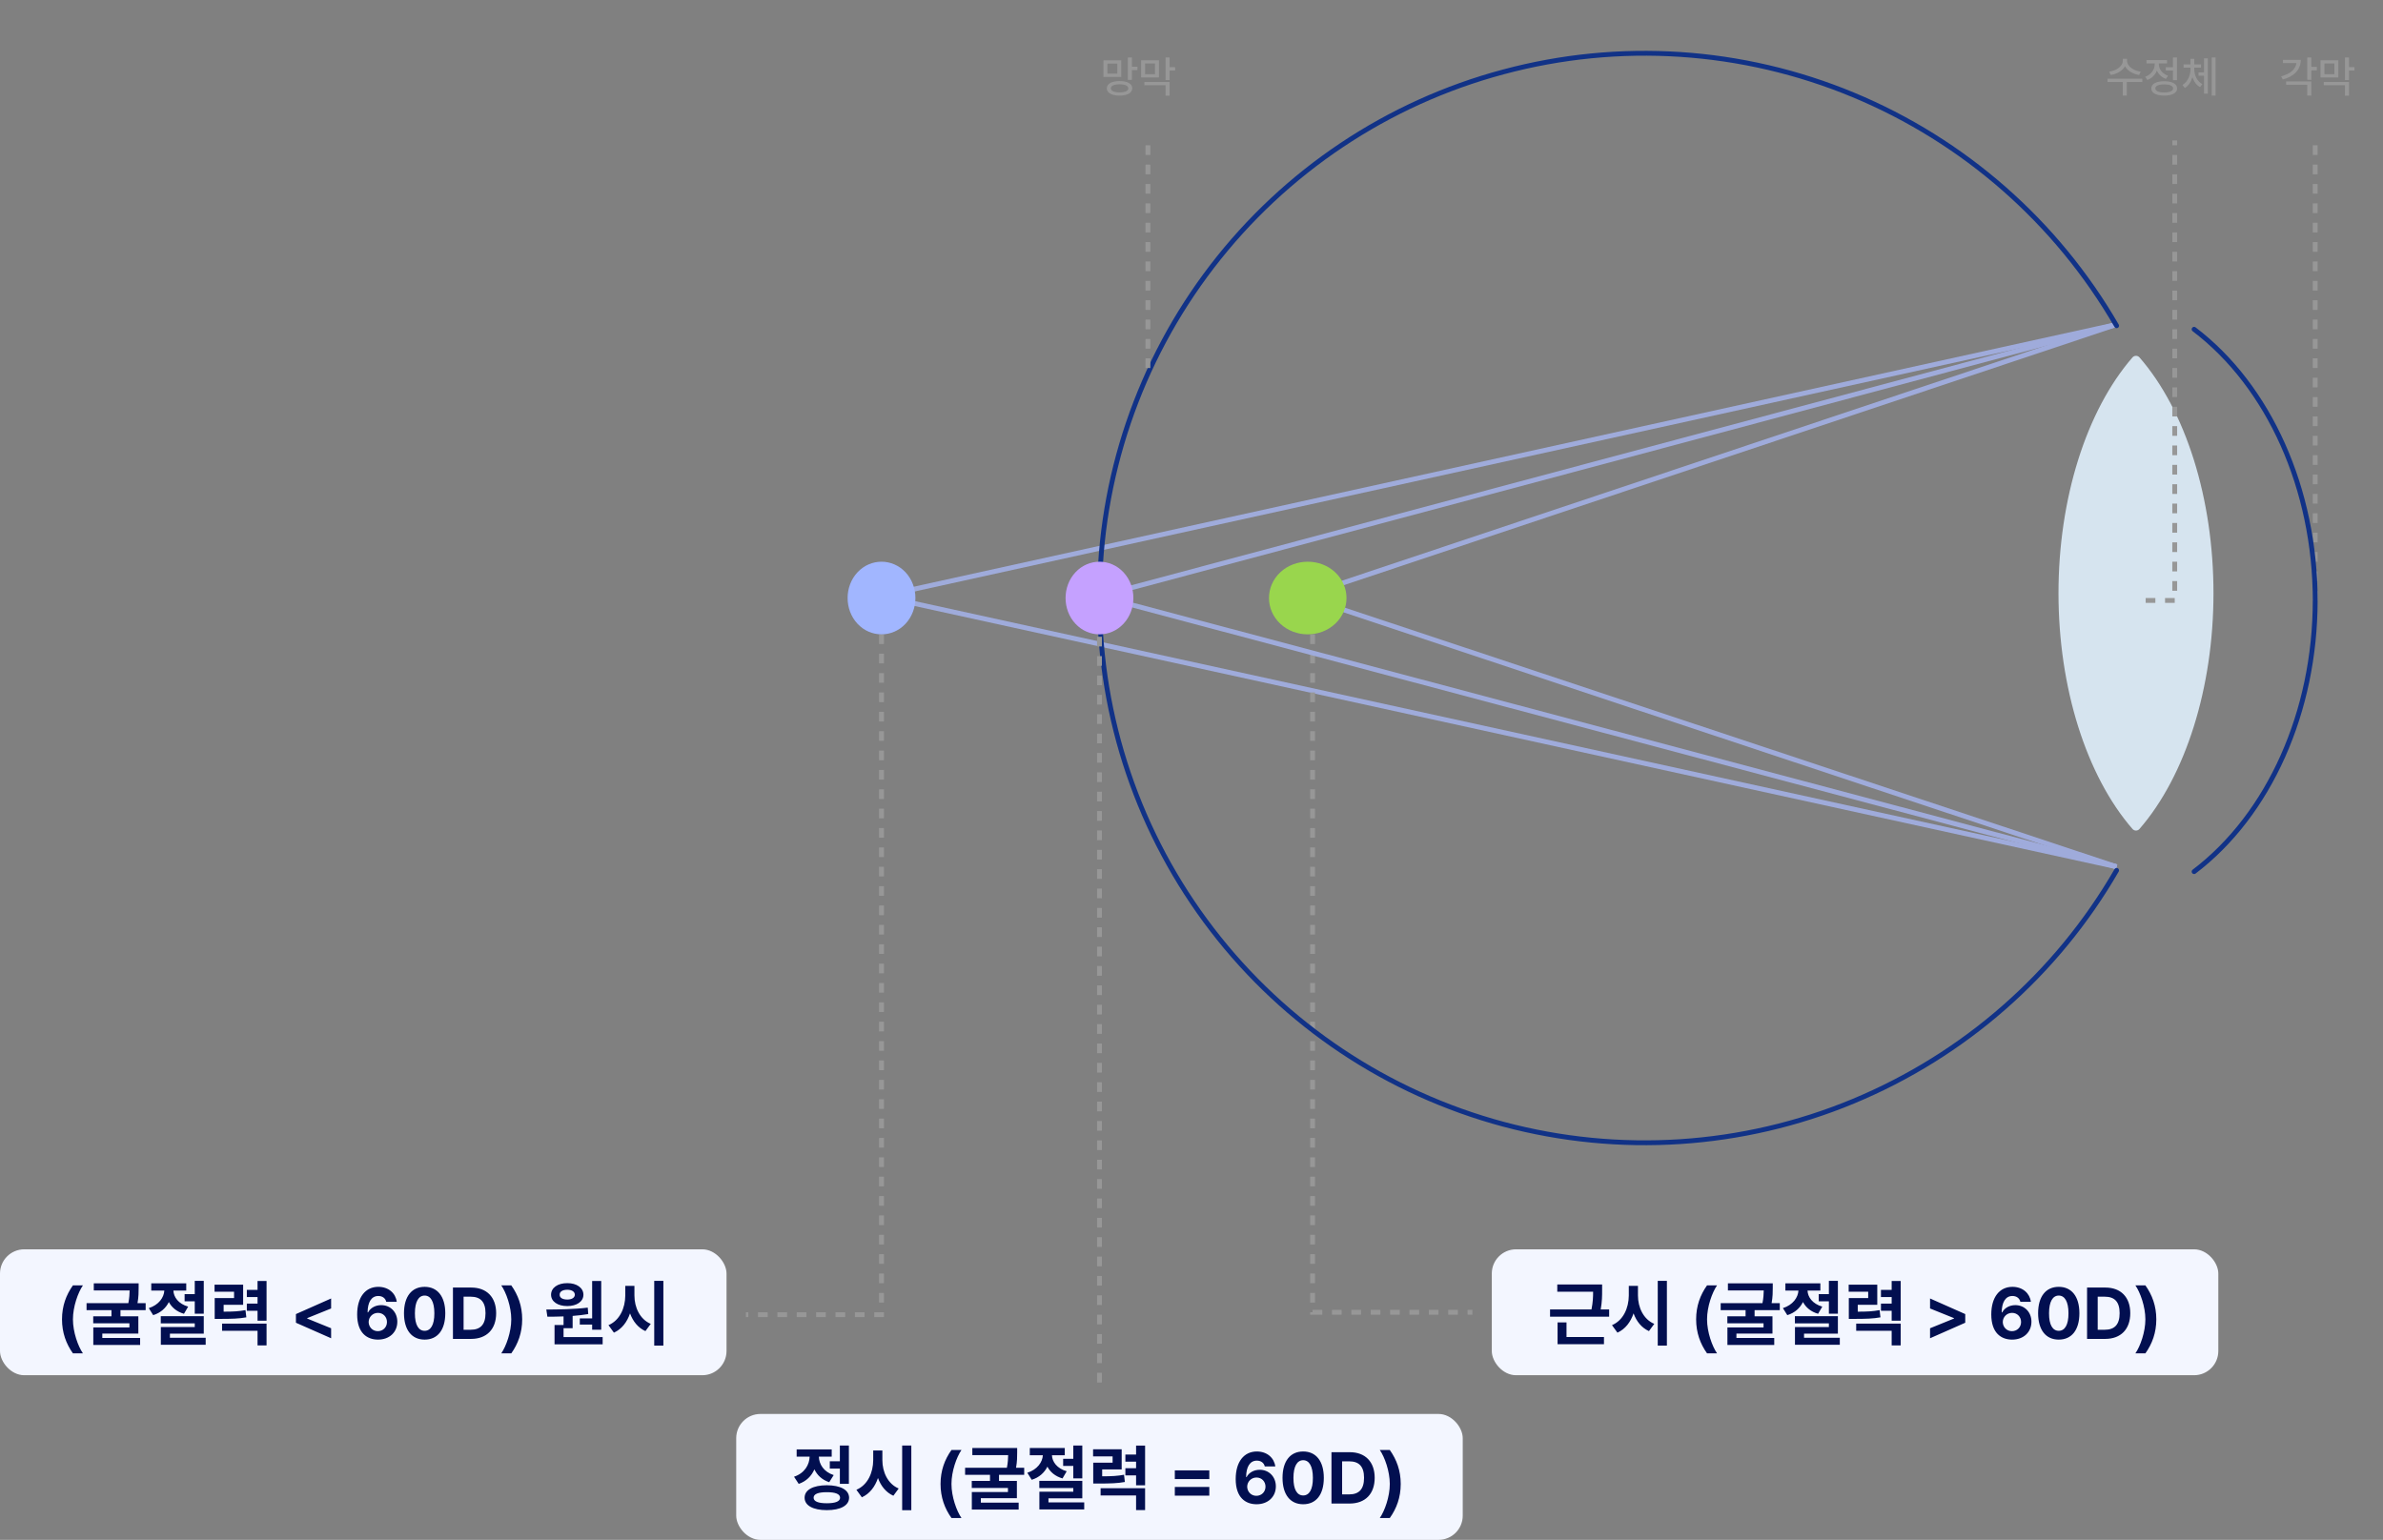 <svg width="492" height="318" viewBox="0 0 492 318" fill="none" xmlns="http://www.w3.org/2000/svg">
<rect x="0" y="0" width="492" height="318" fill="#808080" stroke="none"/>
<path d="M437 67L182 123.14L437 179" stroke="#9FABDB"/>
<path d="M478 124L478 29" stroke="#979797" stroke-dasharray="2 2"/>
<path d="M182 123V271.5H154" stroke="#979797" stroke-dasharray="2 2"/>
<path d="M271 123V271H304" stroke="#979797" stroke-dasharray="2 2"/>
<path d="M177.041 128.813C179.763 131.729 184.237 131.729 186.959 128.813C189.68 125.897 189.68 121.103 186.959 118.187C184.237 115.271 179.763 115.271 177.041 118.187C174.32 121.103 174.32 125.897 177.041 128.813Z" fill="#A1B6FF"/>
<path d="M477.199 11.872V13.815H478.342V14.518H477.199V16.477H476.364V11.872H477.199ZM475.02 12.355C475.02 14.386 473.648 15.801 471.311 16.407L470.968 15.766C472.857 15.273 473.978 14.276 474.123 13.032H471.346V12.355H475.02ZM477.199 16.82V19.747H476.364V17.497H471.996V16.82H477.199ZM482.78 12.452V15.994H479.098V12.452H482.78ZM479.915 13.111V15.326H481.963V13.111H479.915ZM484.978 11.872V13.867H486.12V14.562H484.978V16.539H484.143V11.872H484.978ZM484.978 16.935V19.756H484.143V17.602H479.774V16.935H484.978Z" fill="#979797"/>
<path d="M439.157 12.566C439.148 13.612 440.431 14.597 441.978 14.799L441.653 15.484C440.365 15.278 439.231 14.61 438.726 13.683C438.208 14.614 437.078 15.278 435.799 15.484L435.465 14.799C437.012 14.597 438.278 13.621 438.287 12.566V12.136H439.157V12.566ZM442.303 16.258V16.943H439.104V19.747H438.287V16.943H435.123V16.258H442.303ZM449.466 11.872V16.557H448.631V14.562H447.164V13.876H448.631V11.872H449.466ZM446.83 16.776C448.482 16.776 449.493 17.321 449.493 18.262C449.493 19.202 448.482 19.738 446.83 19.747C445.177 19.738 444.158 19.202 444.167 18.262C444.158 17.321 445.177 16.776 446.83 16.776ZM446.83 17.427C445.678 17.427 444.993 17.726 444.993 18.262C444.993 18.789 445.678 19.097 446.83 19.088C447.981 19.097 448.667 18.789 448.667 18.262C448.667 17.726 447.981 17.427 446.83 17.427ZM445.722 13.261C445.722 14.263 446.434 15.229 447.621 15.634L447.19 16.293C446.307 15.985 445.656 15.357 445.318 14.579C444.971 15.462 444.281 16.17 443.34 16.513L442.901 15.845C444.123 15.423 444.87 14.359 444.87 13.27V13.094H443.165V12.417H447.41V13.094H445.722V13.261ZM453.035 14.289C453.035 15.528 453.606 16.794 454.696 17.374L454.23 17.989C453.47 17.585 452.938 16.829 452.657 15.933C452.371 16.895 451.844 17.721 451.083 18.174L450.591 17.541C451.681 16.908 452.244 15.563 452.252 14.289V13.973H450.829V13.287H452.252V12.153H453.035V13.287H454.432V13.973H453.035V14.289ZM457.438 11.872V19.747H456.638V11.872H457.438ZM455.838 12.039V19.352H455.047V15.634H453.914V14.94H455.047V12.039H455.838Z" fill="#979797"/>
<path d="M231.502 12.461V15.889H227.819V12.461H231.502ZM228.637 13.129V15.212H230.685V13.129H228.637ZM233.699 11.872V13.779H234.842V14.465H233.699V16.495H232.864V11.872H233.699ZM231.159 16.741C232.768 16.741 233.77 17.304 233.77 18.235C233.77 19.185 232.768 19.738 231.159 19.747C229.533 19.738 228.514 19.185 228.514 18.235C228.514 17.304 229.533 16.741 231.159 16.741ZM231.159 17.409C230.017 17.409 229.34 17.717 229.349 18.235C229.34 18.78 230.017 19.07 231.159 19.079C232.293 19.07 232.952 18.78 232.952 18.235C232.952 17.717 232.293 17.409 231.159 17.409ZM239.28 12.452V15.994H235.598V12.452H239.28ZM236.415 13.111V15.326H238.463V13.111H236.415ZM241.478 11.872V13.867H242.62V14.562H241.478V16.539H240.643V11.872H241.478ZM241.478 16.935V19.756H240.643V17.602H236.274V16.935H241.478Z" fill="#979797"/>
<path d="M437 67L227 123.14L437 179" stroke="#9FABDB"/>
<path d="M437 67L269 123.14L437 179" stroke="#9FABDB"/>
<path d="M437 67.268C424.591 45.823 405.489 29.079 382.598 19.58C359.707 10.082 334.335 8.417 310.399 14.847C286.464 21.245 265.336 35.378 250.25 55.028C235.164 74.677 227 98.733 227 123.507C227 148.281 235.164 172.337 250.25 191.986C265.336 211.636 286.464 225.737 310.399 232.167C334.335 238.564 359.707 236.932 382.598 227.434C405.489 217.936 424.591 201.224 437 179.746" stroke="#113287" stroke-linecap="round" stroke-linejoin="round"/>
<path d="M441.726 73.811C441.341 73.369 440.66 73.37 440.276 73.812C430.739 84.794 425 103.015 425 122.5C425 141.984 430.738 160.205 440.275 171.187C440.659 171.63 441.341 171.63 441.725 171.187C451.262 160.205 457 141.984 457 122.5C457 103.015 451.29 84.793 441.726 73.811Z" fill="#D6E4EF"/>
<path d="M453 68C468.501 79.766 478 101.054 478 124C478 146.979 468.501 168.234 453 180" stroke="#113287" stroke-linecap="round" stroke-linejoin="round"/>
<path d="M443 124H449V29" stroke="#979797" stroke-dasharray="2 2"/>
<path d="M237 76L237 29" stroke="#979797" stroke-dasharray="2 2"/>
<path d="M227 285.5L227 124" stroke="#979797" stroke-dasharray="2 2"/>
<path d="M222.041 128.813C224.763 131.729 229.237 131.729 231.959 128.813C234.68 125.897 234.68 121.103 231.959 118.187C229.237 115.271 224.763 115.271 222.041 118.187C219.32 121.103 219.32 125.897 222.041 128.813Z" fill="#C5A1FF"/>
<path d="M264.333 128.813C267.443 131.729 272.557 131.729 275.667 128.813C278.778 125.897 278.778 121.103 275.667 118.187C272.557 115.271 267.443 115.271 264.333 118.187C261.222 121.103 261.222 125.897 264.333 128.813Z" fill="#99D64D"/>
<rect x="308" y="258" width="150" height="26" rx="5" fill="#F3F6FF"/>
<path d="M330.778 265.265V266.393C330.778 267.521 330.778 268.788 330.485 270.421H332.229V271.915H320.026V270.421H328.581C328.881 268.927 328.918 267.813 328.918 266.759H321.521V265.265H330.778ZM331.159 276.104V277.599H321.579V273.087H323.425V276.104H331.159ZM338.176 267.535C338.176 269.981 339.289 272.442 341.545 273.395L340.446 274.889C338.923 274.2 337.868 272.875 337.268 271.227C336.66 273.021 335.568 274.471 333.942 275.211L332.814 273.658C335.144 272.677 336.271 270.128 336.286 267.535V265.543H338.176V267.535ZM344.152 264.518V277.877H342.263V264.518H344.152ZM350.188 272.457C350.188 269.703 351.037 267.418 352.443 265.44H354.509C353.498 266.905 352.443 269.835 352.443 272.457C352.443 275.094 353.498 278.023 354.509 279.488H352.443C351.037 277.511 350.188 275.211 350.188 272.457ZM366.008 265.03V265.938C366.008 266.751 366.008 267.828 365.773 269.117H367.458V270.567H362.258V271.827H365.949V275.401H358.508V276.31H366.315V277.745H356.647V274.127H364.104V273.277H356.633V271.827H360.397V270.567H355.256V269.117H363.884C364.096 268.055 364.133 267.22 364.147 266.495H356.75V265.03H366.008ZM375.837 265.03V266.524H373.186C373.237 267.857 374.204 269.249 376.232 269.835L375.368 271.314C373.867 270.882 372.834 269.996 372.248 268.883C371.64 270.113 370.556 271.124 369.011 271.593L368.103 270.143C370.19 269.476 371.23 267.938 371.311 266.524H368.615V265.03H375.837ZM379.455 264.518V271.3H377.595V268.736H375.5V267.257H377.595V264.518H379.455ZM379.455 271.812V275.416H372.468V276.266H379.851V277.716H370.593V274.054H377.595V273.292H370.578V271.812H379.455ZM387.585 265.294V269.454H383.557V270.875C385.542 270.875 386.713 270.809 388.068 270.553L388.244 272.047C386.691 272.325 385.285 272.369 382.707 272.369H381.711V268.062H385.71V266.759H381.682V265.294H387.585ZM392.419 264.532V272.735H390.559V270.685H388.347V269.205H390.559V267.857H388.347V266.378H390.559V264.532H392.419ZM392.419 273.336V277.848H390.559V274.83H383.234V273.336H392.419ZM405.749 273.16L398.483 276.368V274.303L403.42 272.296V272.208L398.483 270.216V268.15L405.749 271.373V273.16ZM415.402 276.646C413.205 276.632 411.125 275.328 411.125 271.446C411.125 267.872 412.839 265.748 415.49 265.748C417.629 265.748 419.079 267.096 419.299 268.839H417.131C416.955 268.092 416.34 267.638 415.49 267.638C414.055 267.638 413.293 268.941 413.278 271.021H413.381C413.864 270.084 414.919 269.527 416.091 269.527C417.995 269.527 419.416 270.963 419.416 272.955C419.416 275.108 417.79 276.661 415.402 276.646ZM415.388 274.903C416.472 274.903 417.277 274.083 417.277 273.014C417.277 271.959 416.501 271.124 415.417 271.124C414.333 271.124 413.513 271.974 413.498 273.014C413.513 274.054 414.304 274.903 415.388 274.903ZM425.056 276.646C422.404 276.646 420.793 274.669 420.793 271.197C420.793 267.726 422.404 265.748 425.056 265.748C427.707 265.748 429.318 267.74 429.318 271.197C429.318 274.684 427.707 276.646 425.056 276.646ZM425.056 274.83C426.286 274.83 427.077 273.644 427.062 271.197C427.062 268.78 426.286 267.55 425.056 267.55C423.825 267.55 423.049 268.78 423.049 271.197C423.034 273.644 423.825 274.83 425.056 274.83ZM434.636 276.5H430.9V265.895H434.68C437.873 265.895 439.821 267.887 439.821 271.183C439.821 274.508 437.873 276.5 434.636 276.5ZM433.098 274.61H434.548C436.569 274.61 437.624 273.556 437.624 271.183C437.624 268.824 436.569 267.784 434.562 267.784H433.098V274.61ZM445.197 272.457C445.197 275.211 444.348 277.511 442.941 279.488H440.876C441.887 278.023 442.941 275.094 442.941 272.457C442.941 269.835 441.887 266.905 440.876 265.44H442.941C444.348 267.418 445.197 269.703 445.197 272.457Z" fill="#020F50"/>
<rect y="258" width="150" height="26" rx="5" fill="#F3F6FF"/>
<path d="M12.803 272.457C12.803 269.703 13.652 267.418 15.059 265.44H17.124C16.113 266.905 15.059 269.835 15.059 272.457C15.059 275.094 16.113 278.023 17.124 279.488H15.059C13.652 277.511 12.803 275.211 12.803 272.457ZM28.623 265.03V265.938C28.623 266.751 28.623 267.828 28.389 269.117H30.073V270.567H24.873V271.827H28.564V275.401H21.123V276.31H28.931V277.745H19.263V274.127H26.719V273.277H19.248V271.827H23.013V270.567H17.871V269.117H26.499C26.711 268.055 26.748 267.22 26.763 266.495H19.365V265.03H28.623ZM38.452 265.03V266.524H35.801C35.852 267.857 36.819 269.249 38.848 269.835L37.983 271.314C36.482 270.882 35.449 269.996 34.863 268.883C34.255 270.113 33.171 271.124 31.626 271.593L30.718 270.143C32.805 269.476 33.845 267.938 33.926 266.524H31.23V265.03H38.452ZM42.07 264.518V271.3H40.21V268.736H38.115V267.257H40.21V264.518H42.07ZM42.07 271.812V275.416H35.083V276.266H42.466V277.716H33.208V274.054H40.21V273.292H33.193V271.812H42.07ZM50.2 265.294V269.454H46.172V270.875C48.157 270.875 49.329 270.809 50.684 270.553L50.859 272.047C49.307 272.325 47.9 272.369 45.322 272.369H44.326V268.062H48.325V266.759H44.297V265.294H50.2ZM55.034 264.532V272.735H53.174V270.685H50.962V269.205H53.174V267.857H50.962V266.378H53.174V264.532H55.034ZM55.034 273.336V277.848H53.174V274.83H45.85V273.336H55.034ZM61.099 273.16V271.373L68.364 268.15V270.216L63.428 272.208V272.296L68.364 274.303V276.368L61.099 273.16ZM78.018 276.646C75.82 276.632 73.74 275.328 73.74 271.446C73.74 267.872 75.454 265.748 78.106 265.748C80.244 265.748 81.694 267.096 81.914 268.839H79.746C79.57 268.092 78.955 267.638 78.106 267.638C76.67 267.638 75.908 268.941 75.894 271.021H75.996C76.48 270.084 77.534 269.527 78.706 269.527C80.61 269.527 82.031 270.963 82.031 272.955C82.031 275.108 80.405 276.661 78.018 276.646ZM78.003 274.903C79.087 274.903 79.893 274.083 79.893 273.014C79.893 271.959 79.116 271.124 78.032 271.124C76.948 271.124 76.128 271.974 76.113 273.014C76.128 274.054 76.919 274.903 78.003 274.903ZM87.671 276.646C85.019 276.646 83.408 274.669 83.408 271.197C83.408 267.726 85.019 265.748 87.671 265.748C90.322 265.748 91.934 267.74 91.934 271.197C91.934 274.684 90.322 276.646 87.671 276.646ZM87.671 274.83C88.901 274.83 89.692 273.644 89.678 271.197C89.678 268.78 88.901 267.55 87.671 267.55C86.44 267.55 85.664 268.78 85.664 271.197C85.649 273.644 86.44 274.83 87.671 274.83ZM97.251 276.5H93.516V265.895H97.295C100.488 265.895 102.437 267.887 102.437 271.183C102.437 274.508 100.488 276.5 97.251 276.5ZM95.713 274.61H97.163C99.185 274.61 100.239 273.556 100.239 271.183C100.239 268.824 99.185 267.784 97.178 267.784H95.713V274.61ZM107.812 272.457C107.812 275.211 106.963 277.511 105.557 279.488H103.491C104.502 278.023 105.557 275.094 105.557 272.457C105.557 269.835 104.502 266.905 103.491 265.44H105.557C106.963 267.418 107.812 269.703 107.812 272.457ZM124.131 264.532V274.596H122.256V273.541H119.707V272.267H122.256V264.532H124.131ZM124.424 276.119V277.613H114.492V273.629H116.353V271.856C115.159 271.908 114.023 271.915 113.013 271.915L112.793 270.436C115.239 270.421 118.535 270.392 121.348 270.04L121.45 271.373C120.396 271.549 119.304 271.673 118.228 271.754V274.288H116.353V276.119H124.424ZM117.129 264.986C119.062 264.972 120.454 265.953 120.454 267.374C120.454 268.795 119.062 269.718 117.129 269.718C115.151 269.718 113.774 268.795 113.774 267.374C113.774 265.953 115.137 264.972 117.129 264.986ZM117.129 266.349C116.177 266.349 115.532 266.715 115.547 267.374C115.532 268.019 116.177 268.37 117.129 268.37C118.022 268.37 118.667 268.019 118.682 267.374C118.667 266.715 118.022 266.349 117.129 266.349ZM130.986 267.535C130.986 269.981 132.1 272.442 134.355 273.395L133.257 274.889C131.733 274.2 130.679 272.875 130.078 271.227C129.47 273.021 128.379 274.471 126.753 275.211L125.625 273.658C127.954 272.677 129.082 270.128 129.097 267.535V265.543H130.986V267.535ZM136.963 264.518V277.877H135.073V264.518H136.963Z" fill="#020F50"/>
<rect x="152" y="292" width="150" height="26" rx="5" fill="#F3F6FF"/>
<path d="M175.262 298.518V306.428H173.401V303.278H171.321V301.77H173.401V298.518H175.262ZM170.706 306.721C173.548 306.735 175.291 307.673 175.306 309.299C175.291 310.91 173.548 311.862 170.706 311.862C167.864 311.862 166.121 310.91 166.121 309.299C166.121 307.673 167.864 306.735 170.706 306.721ZM170.706 308.156C168.934 308.156 167.981 308.522 167.981 309.299C167.981 310.061 168.934 310.441 170.706 310.441C172.479 310.441 173.445 310.061 173.445 309.299C173.445 308.522 172.479 308.156 170.706 308.156ZM171.717 299.323V300.817H169.065C169.109 302.37 170.047 303.938 172.127 304.626L171.204 306.091C169.732 305.615 168.721 304.648 168.143 303.439C167.549 304.802 166.487 305.9 164.905 306.442L163.938 304.963C166.128 304.23 167.11 302.487 167.161 300.817H164.48V299.323H171.717ZM182.176 301.535C182.176 303.981 183.289 306.442 185.545 307.395L184.446 308.889C182.923 308.2 181.868 306.875 181.268 305.227C180.66 307.021 179.568 308.471 177.942 309.211L176.814 307.658C179.144 306.677 180.271 304.128 180.286 301.535V299.543H182.176V301.535ZM188.152 298.518V311.877H186.263V298.518H188.152ZM194.188 306.457C194.188 303.703 195.037 301.418 196.443 299.44H198.509C197.498 300.905 196.443 303.835 196.443 306.457C196.443 309.094 197.498 312.023 198.509 313.488H196.443C195.037 311.511 194.188 309.211 194.188 306.457ZM210.008 299.03V299.938C210.008 300.751 210.008 301.828 209.773 303.117H211.458V304.567H206.258V305.827H209.949V309.401H202.508V310.31H210.315V311.745H200.647V308.127H208.104V307.277H200.633V305.827H204.397V304.567H199.256V303.117H207.884C208.096 302.055 208.133 301.22 208.147 300.495H200.75V299.03H210.008ZM219.837 299.03V300.524H217.186C217.237 301.857 218.204 303.249 220.232 303.835L219.368 305.314C217.867 304.882 216.834 303.996 216.248 302.883C215.64 304.113 214.556 305.124 213.011 305.593L212.103 304.143C214.19 303.476 215.23 301.938 215.311 300.524H212.615V299.03H219.837ZM223.455 298.518V305.3H221.595V302.736H219.5V301.257H221.595V298.518H223.455ZM223.455 305.812V309.416H216.468V310.266H223.851V311.716H214.593V308.054H221.595V307.292H214.578V305.812H223.455ZM231.585 299.294V303.454H227.557V304.875C229.542 304.875 230.713 304.809 232.068 304.553L232.244 306.047C230.691 306.325 229.285 306.369 226.707 306.369H225.711V302.062H229.71V300.759H225.682V299.294H231.585ZM236.419 298.532V306.735H234.559V304.685H232.347V303.205H234.559V301.857H232.347V300.378H234.559V298.532H236.419ZM236.419 307.336V311.848H234.559V308.83H227.234V307.336H236.419ZM242.557 305.446V303.645H249.676V305.446H242.557ZM242.557 308.874V307.072H249.676V308.874H242.557ZM259.402 310.646C257.205 310.632 255.125 309.328 255.125 305.446C255.125 301.872 256.839 299.748 259.49 299.748C261.629 299.748 263.079 301.096 263.299 302.839H261.131C260.955 302.092 260.34 301.638 259.49 301.638C258.055 301.638 257.293 302.941 257.278 305.021H257.381C257.864 304.084 258.919 303.527 260.091 303.527C261.995 303.527 263.416 304.963 263.416 306.955C263.416 309.108 261.79 310.661 259.402 310.646ZM259.388 308.903C260.472 308.903 261.277 308.083 261.277 307.014C261.277 305.959 260.501 305.124 259.417 305.124C258.333 305.124 257.513 305.974 257.498 307.014C257.513 308.054 258.304 308.903 259.388 308.903ZM269.056 310.646C266.404 310.646 264.793 308.669 264.793 305.197C264.793 301.726 266.404 299.748 269.056 299.748C271.707 299.748 273.318 301.74 273.318 305.197C273.318 308.684 271.707 310.646 269.056 310.646ZM269.056 308.83C270.286 308.83 271.077 307.644 271.062 305.197C271.062 302.78 270.286 301.55 269.056 301.55C267.825 301.55 267.049 302.78 267.049 305.197C267.034 307.644 267.825 308.83 269.056 308.83ZM278.636 310.5H274.9V299.895H278.68C281.873 299.895 283.821 301.887 283.821 305.183C283.821 308.508 281.873 310.5 278.636 310.5ZM277.098 308.61H278.548C280.569 308.61 281.624 307.556 281.624 305.183C281.624 302.824 280.569 301.784 278.562 301.784H277.098V308.61ZM289.197 306.457C289.197 309.211 288.348 311.511 286.941 313.488H284.876C285.887 312.023 286.941 309.094 286.941 306.457C286.941 303.835 285.887 300.905 284.876 299.44H286.941C288.348 301.418 289.197 303.703 289.197 306.457Z" fill="#020F50"/>
</svg>
